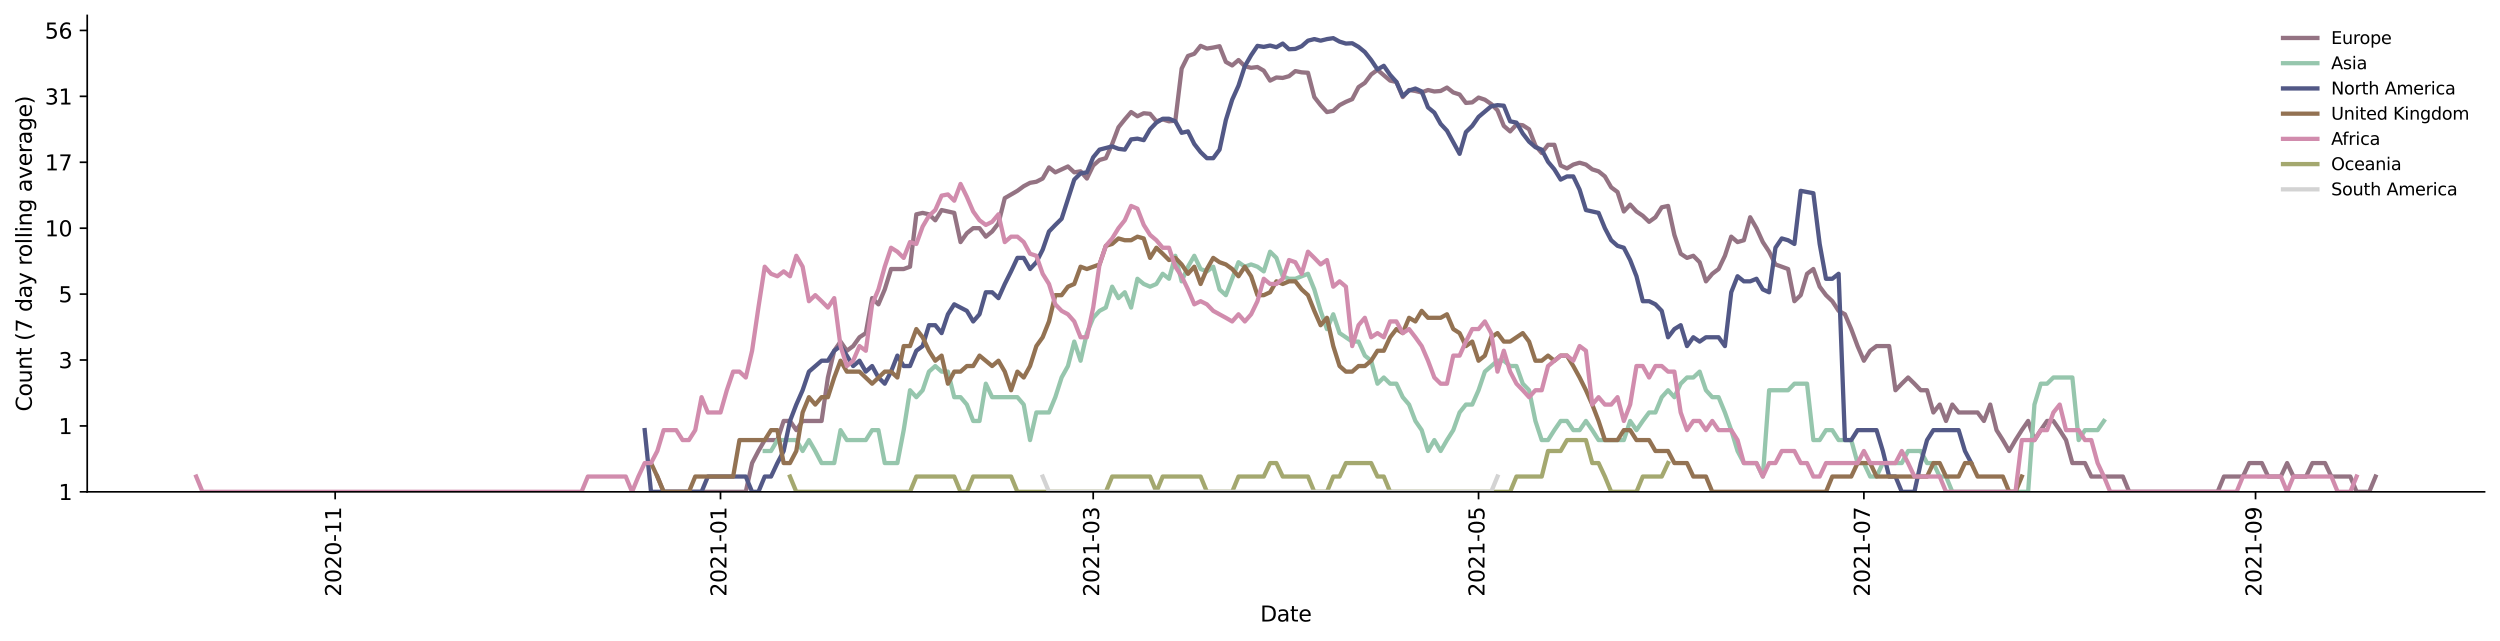 <?xml version="1.0" encoding="utf-8" standalone="no"?>
<!DOCTYPE svg PUBLIC "-//W3C//DTD SVG 1.1//EN"
  "http://www.w3.org/Graphics/SVG/1.1/DTD/svg11.dtd">
<svg height="298.621pt" version="1.1" viewBox="0 0 1163.803 298.621" width="1163.803pt" xmlns="http://www.w3.org/2000/svg" xmlns:xlink="http://www.w3.org/1999/xlink">
 <defs>
  <style type="text/css">*{stroke-linecap:butt;stroke-linejoin:round;}</style>
 </defs>
 <g id="figure_1">
  <g id="patch_1">
   <path d="M 0 298.621 
L 1163.803 298.621 
L 1163.803 0 
L 0 0 
z
" style="fill:#ffffff;"/>
  </g>
  <g id="axes_1">
   <g id="patch_2">
    <path d="M 40.603 228.96 
L 1156.603 228.96 
L 1156.603 7.2 
L 40.603 7.2 
z
" style="fill:#ffffff;"/>
   </g>
   <g id="matplotlib.axis_1">
    <g id="xtick_1">
     <g id="line2d_1">
      <defs>
       <path d="M 0 0 
L 0 3.5 
" id="m45c84efabd" style="stroke:#000000;stroke-width:0.8;"/>
      </defs>
      <g>
       <use style="stroke:#000000;stroke-width:0.8;" x="156.026" xlink:href="#m45c84efabd" y="228.96"/>
      </g>
     </g>
     <g id="text_1">
      <!-- 2020-11 -->
      <g transform="translate(158.785 277.743)rotate(-90)scale(0.1 -0.1)">
       <defs>
        <path d="M 1228 531 
L 3431 531 
L 3431 0 
L 469 0 
L 469 531 
Q 828 903 1448 1529 
Q 2069 2156 2228 2338 
Q 2531 2678 2651 2914 
Q 2772 3150 2772 3378 
Q 2772 3750 2511 3984 
Q 2250 4219 1831 4219 
Q 1534 4219 1204 4116 
Q 875 4013 500 3803 
L 500 4441 
Q 881 4594 1212 4672 
Q 1544 4750 1819 4750 
Q 2544 4750 2975 4387 
Q 3406 4025 3406 3419 
Q 3406 3131 3298 2873 
Q 3191 2616 2906 2266 
Q 2828 2175 2409 1742 
Q 1991 1309 1228 531 
z
" id="DejaVuSans-32" transform="scale(0.016)"/>
        <path d="M 2034 4250 
Q 1547 4250 1301 3770 
Q 1056 3291 1056 2328 
Q 1056 1369 1301 889 
Q 1547 409 2034 409 
Q 2525 409 2770 889 
Q 3016 1369 3016 2328 
Q 3016 3291 2770 3770 
Q 2525 4250 2034 4250 
z
M 2034 4750 
Q 2819 4750 3233 4129 
Q 3647 3509 3647 2328 
Q 3647 1150 3233 529 
Q 2819 -91 2034 -91 
Q 1250 -91 836 529 
Q 422 1150 422 2328 
Q 422 3509 836 4129 
Q 1250 4750 2034 4750 
z
" id="DejaVuSans-30" transform="scale(0.016)"/>
        <path d="M 313 2009 
L 1997 2009 
L 1997 1497 
L 313 1497 
L 313 2009 
z
" id="DejaVuSans-2d" transform="scale(0.016)"/>
        <path d="M 794 531 
L 1825 531 
L 1825 4091 
L 703 3866 
L 703 4441 
L 1819 4666 
L 2450 4666 
L 2450 531 
L 3481 531 
L 3481 0 
L 794 0 
L 794 531 
z
" id="DejaVuSans-31" transform="scale(0.016)"/>
       </defs>
       <use xlink:href="#DejaVuSans-32"/>
       <use x="63.623" xlink:href="#DejaVuSans-30"/>
       <use x="127.246" xlink:href="#DejaVuSans-32"/>
       <use x="190.869" xlink:href="#DejaVuSans-30"/>
       <use x="254.492" xlink:href="#DejaVuSans-2d"/>
       <use x="290.576" xlink:href="#DejaVuSans-31"/>
       <use x="354.199" xlink:href="#DejaVuSans-31"/>
      </g>
     </g>
    </g>
    <g id="xtick_2">
     <g id="line2d_2">
      <g>
       <use style="stroke:#000000;stroke-width:0.8;" x="335.409" xlink:href="#m45c84efabd" y="228.96"/>
      </g>
     </g>
     <g id="text_2">
      <!-- 2021-01 -->
      <g transform="translate(338.169 277.743)rotate(-90)scale(0.1 -0.1)">
       <use xlink:href="#DejaVuSans-32"/>
       <use x="63.623" xlink:href="#DejaVuSans-30"/>
       <use x="127.246" xlink:href="#DejaVuSans-32"/>
       <use x="190.869" xlink:href="#DejaVuSans-31"/>
       <use x="254.492" xlink:href="#DejaVuSans-2d"/>
       <use x="290.576" xlink:href="#DejaVuSans-30"/>
       <use x="354.199" xlink:href="#DejaVuSans-31"/>
      </g>
     </g>
    </g>
    <g id="xtick_3">
     <g id="line2d_3">
      <g>
       <use style="stroke:#000000;stroke-width:0.8;" x="508.911" xlink:href="#m45c84efabd" y="228.96"/>
      </g>
     </g>
     <g id="text_3">
      <!-- 2021-03 -->
      <g transform="translate(511.671 277.743)rotate(-90)scale(0.1 -0.1)">
       <defs>
        <path d="M 2597 2516 
Q 3050 2419 3304 2112 
Q 3559 1806 3559 1356 
Q 3559 666 3084 287 
Q 2609 -91 1734 -91 
Q 1441 -91 1130 -33 
Q 819 25 488 141 
L 488 750 
Q 750 597 1062 519 
Q 1375 441 1716 441 
Q 2309 441 2620 675 
Q 2931 909 2931 1356 
Q 2931 1769 2642 2001 
Q 2353 2234 1838 2234 
L 1294 2234 
L 1294 2753 
L 1863 2753 
Q 2328 2753 2575 2939 
Q 2822 3125 2822 3475 
Q 2822 3834 2567 4026 
Q 2313 4219 1838 4219 
Q 1578 4219 1281 4162 
Q 984 4106 628 3988 
L 628 4550 
Q 988 4650 1302 4700 
Q 1616 4750 1894 4750 
Q 2613 4750 3031 4423 
Q 3450 4097 3450 3541 
Q 3450 3153 3228 2886 
Q 3006 2619 2597 2516 
z
" id="DejaVuSans-33" transform="scale(0.016)"/>
       </defs>
       <use xlink:href="#DejaVuSans-32"/>
       <use x="63.623" xlink:href="#DejaVuSans-30"/>
       <use x="127.246" xlink:href="#DejaVuSans-32"/>
       <use x="190.869" xlink:href="#DejaVuSans-31"/>
       <use x="254.492" xlink:href="#DejaVuSans-2d"/>
       <use x="290.576" xlink:href="#DejaVuSans-30"/>
       <use x="354.199" xlink:href="#DejaVuSans-33"/>
      </g>
     </g>
    </g>
    <g id="xtick_4">
     <g id="line2d_4">
      <g>
       <use style="stroke:#000000;stroke-width:0.8;" x="688.295" xlink:href="#m45c84efabd" y="228.96"/>
      </g>
     </g>
     <g id="text_4">
      <!-- 2021-05 -->
      <g transform="translate(691.054 277.743)rotate(-90)scale(0.1 -0.1)">
       <defs>
        <path d="M 691 4666 
L 3169 4666 
L 3169 4134 
L 1269 4134 
L 1269 2991 
Q 1406 3038 1543 3061 
Q 1681 3084 1819 3084 
Q 2600 3084 3056 2656 
Q 3513 2228 3513 1497 
Q 3513 744 3044 326 
Q 2575 -91 1722 -91 
Q 1428 -91 1123 -41 
Q 819 9 494 109 
L 494 744 
Q 775 591 1075 516 
Q 1375 441 1709 441 
Q 2250 441 2565 725 
Q 2881 1009 2881 1497 
Q 2881 1984 2565 2268 
Q 2250 2553 1709 2553 
Q 1456 2553 1204 2497 
Q 953 2441 691 2322 
L 691 4666 
z
" id="DejaVuSans-35" transform="scale(0.016)"/>
       </defs>
       <use xlink:href="#DejaVuSans-32"/>
       <use x="63.623" xlink:href="#DejaVuSans-30"/>
       <use x="127.246" xlink:href="#DejaVuSans-32"/>
       <use x="190.869" xlink:href="#DejaVuSans-31"/>
       <use x="254.492" xlink:href="#DejaVuSans-2d"/>
       <use x="290.576" xlink:href="#DejaVuSans-30"/>
       <use x="354.199" xlink:href="#DejaVuSans-35"/>
      </g>
     </g>
    </g>
    <g id="xtick_5">
     <g id="line2d_5">
      <g>
       <use style="stroke:#000000;stroke-width:0.8;" x="867.678" xlink:href="#m45c84efabd" y="228.96"/>
      </g>
     </g>
     <g id="text_5">
      <!-- 2021-07 -->
      <g transform="translate(870.438 277.743)rotate(-90)scale(0.1 -0.1)">
       <defs>
        <path d="M 525 4666 
L 3525 4666 
L 3525 4397 
L 1831 0 
L 1172 0 
L 2766 4134 
L 525 4134 
L 525 4666 
z
" id="DejaVuSans-37" transform="scale(0.016)"/>
       </defs>
       <use xlink:href="#DejaVuSans-32"/>
       <use x="63.623" xlink:href="#DejaVuSans-30"/>
       <use x="127.246" xlink:href="#DejaVuSans-32"/>
       <use x="190.869" xlink:href="#DejaVuSans-31"/>
       <use x="254.492" xlink:href="#DejaVuSans-2d"/>
       <use x="290.576" xlink:href="#DejaVuSans-30"/>
       <use x="354.199" xlink:href="#DejaVuSans-37"/>
      </g>
     </g>
    </g>
    <g id="xtick_6">
     <g id="line2d_6">
      <g>
       <use style="stroke:#000000;stroke-width:0.8;" x="1050.002" xlink:href="#m45c84efabd" y="228.96"/>
      </g>
     </g>
     <g id="text_6">
      <!-- 2021-09 -->
      <g transform="translate(1052.762 277.743)rotate(-90)scale(0.1 -0.1)">
       <defs>
        <path d="M 703 97 
L 703 672 
Q 941 559 1184 500 
Q 1428 441 1663 441 
Q 2288 441 2617 861 
Q 2947 1281 2994 2138 
Q 2813 1869 2534 1725 
Q 2256 1581 1919 1581 
Q 1219 1581 811 2004 
Q 403 2428 403 3163 
Q 403 3881 828 4315 
Q 1253 4750 1959 4750 
Q 2769 4750 3195 4129 
Q 3622 3509 3622 2328 
Q 3622 1225 3098 567 
Q 2575 -91 1691 -91 
Q 1453 -91 1209 -44 
Q 966 3 703 97 
z
M 1959 2075 
Q 2384 2075 2632 2365 
Q 2881 2656 2881 3163 
Q 2881 3666 2632 3958 
Q 2384 4250 1959 4250 
Q 1534 4250 1286 3958 
Q 1038 3666 1038 3163 
Q 1038 2656 1286 2365 
Q 1534 2075 1959 2075 
z
" id="DejaVuSans-39" transform="scale(0.016)"/>
       </defs>
       <use xlink:href="#DejaVuSans-32"/>
       <use x="63.623" xlink:href="#DejaVuSans-30"/>
       <use x="127.246" xlink:href="#DejaVuSans-32"/>
       <use x="190.869" xlink:href="#DejaVuSans-31"/>
       <use x="254.492" xlink:href="#DejaVuSans-2d"/>
       <use x="290.576" xlink:href="#DejaVuSans-30"/>
       <use x="354.199" xlink:href="#DejaVuSans-39"/>
      </g>
     </g>
    </g>
    <g id="text_7">
     <!-- Date -->
     <g transform="translate(586.652 289.341)scale(0.1 -0.1)">
      <defs>
       <path d="M 1259 4147 
L 1259 519 
L 2022 519 
Q 2988 519 3436 956 
Q 3884 1394 3884 2338 
Q 3884 3275 3436 3711 
Q 2988 4147 2022 4147 
L 1259 4147 
z
M 628 4666 
L 1925 4666 
Q 3281 4666 3915 4102 
Q 4550 3538 4550 2338 
Q 4550 1131 3912 565 
Q 3275 0 1925 0 
L 628 0 
L 628 4666 
z
" id="DejaVuSans-44" transform="scale(0.016)"/>
       <path d="M 2194 1759 
Q 1497 1759 1228 1600 
Q 959 1441 959 1056 
Q 959 750 1161 570 
Q 1363 391 1709 391 
Q 2188 391 2477 730 
Q 2766 1069 2766 1631 
L 2766 1759 
L 2194 1759 
z
M 3341 1997 
L 3341 0 
L 2766 0 
L 2766 531 
Q 2569 213 2275 61 
Q 1981 -91 1556 -91 
Q 1019 -91 701 211 
Q 384 513 384 1019 
Q 384 1609 779 1909 
Q 1175 2209 1959 2209 
L 2766 2209 
L 2766 2266 
Q 2766 2663 2505 2880 
Q 2244 3097 1772 3097 
Q 1472 3097 1187 3025 
Q 903 2953 641 2809 
L 641 3341 
Q 956 3463 1253 3523 
Q 1550 3584 1831 3584 
Q 2591 3584 2966 3190 
Q 3341 2797 3341 1997 
z
" id="DejaVuSans-61" transform="scale(0.016)"/>
       <path d="M 1172 4494 
L 1172 3500 
L 2356 3500 
L 2356 3053 
L 1172 3053 
L 1172 1153 
Q 1172 725 1289 603 
Q 1406 481 1766 481 
L 2356 481 
L 2356 0 
L 1766 0 
Q 1100 0 847 248 
Q 594 497 594 1153 
L 594 3053 
L 172 3053 
L 172 3500 
L 594 3500 
L 594 4494 
L 1172 4494 
z
" id="DejaVuSans-74" transform="scale(0.016)"/>
       <path d="M 3597 1894 
L 3597 1613 
L 953 1613 
Q 991 1019 1311 708 
Q 1631 397 2203 397 
Q 2534 397 2845 478 
Q 3156 559 3463 722 
L 3463 178 
Q 3153 47 2828 -22 
Q 2503 -91 2169 -91 
Q 1331 -91 842 396 
Q 353 884 353 1716 
Q 353 2575 817 3079 
Q 1281 3584 2069 3584 
Q 2775 3584 3186 3129 
Q 3597 2675 3597 1894 
z
M 3022 2063 
Q 3016 2534 2758 2815 
Q 2500 3097 2075 3097 
Q 1594 3097 1305 2825 
Q 1016 2553 972 2059 
L 3022 2063 
z
" id="DejaVuSans-65" transform="scale(0.016)"/>
      </defs>
      <use xlink:href="#DejaVuSans-44"/>
      <use x="77.002" xlink:href="#DejaVuSans-61"/>
      <use x="138.281" xlink:href="#DejaVuSans-74"/>
      <use x="177.49" xlink:href="#DejaVuSans-65"/>
     </g>
    </g>
   </g>
   <g id="matplotlib.axis_2">
    <g id="ytick_1">
     <g id="line2d_7">
      <defs>
       <path d="M 0 0 
L -3.5 0 
" id="m03ed7c13f4" style="stroke:#000000;stroke-width:0.8;"/>
      </defs>
      <g>
       <use style="stroke:#000000;stroke-width:0.8;" x="40.603" xlink:href="#m03ed7c13f4" y="228.96"/>
      </g>
     </g>
     <g id="text_8">
      <!-- 1 -->
      <g transform="translate(27.241 232.759)scale(0.1 -0.1)">
       <use xlink:href="#DejaVuSans-31"/>
      </g>
     </g>
    </g>
    <g id="ytick_2">
     <g id="line2d_8">
      <g>
       <use style="stroke:#000000;stroke-width:0.8;" x="40.603" xlink:href="#m03ed7c13f4" y="198.276"/>
      </g>
     </g>
     <g id="text_9">
      <!-- 1 -->
      <g transform="translate(27.241 202.075)scale(0.1 -0.1)">
       <use xlink:href="#DejaVuSans-31"/>
      </g>
     </g>
    </g>
    <g id="ytick_3">
     <g id="line2d_9">
      <g>
       <use style="stroke:#000000;stroke-width:0.8;" x="40.603" xlink:href="#m03ed7c13f4" y="167.591"/>
      </g>
     </g>
     <g id="text_10">
      <!-- 3 -->
      <g transform="translate(27.241 171.391)scale(0.1 -0.1)">
       <use xlink:href="#DejaVuSans-33"/>
      </g>
     </g>
    </g>
    <g id="ytick_4">
     <g id="line2d_10">
      <g>
       <use style="stroke:#000000;stroke-width:0.8;" x="40.603" xlink:href="#m03ed7c13f4" y="136.907"/>
      </g>
     </g>
     <g id="text_11">
      <!-- 5 -->
      <g transform="translate(27.241 140.706)scale(0.1 -0.1)">
       <use xlink:href="#DejaVuSans-35"/>
      </g>
     </g>
    </g>
    <g id="ytick_5">
     <g id="line2d_11">
      <g>
       <use style="stroke:#000000;stroke-width:0.8;" x="40.603" xlink:href="#m03ed7c13f4" y="106.223"/>
      </g>
     </g>
     <g id="text_12">
      <!-- 10 -->
      <g transform="translate(20.878 110.022)scale(0.1 -0.1)">
       <use xlink:href="#DejaVuSans-31"/>
       <use x="63.623" xlink:href="#DejaVuSans-30"/>
      </g>
     </g>
    </g>
    <g id="ytick_6">
     <g id="line2d_12">
      <g>
       <use style="stroke:#000000;stroke-width:0.8;" x="40.603" xlink:href="#m03ed7c13f4" y="75.539"/>
      </g>
     </g>
     <g id="text_13">
      <!-- 17 -->
      <g transform="translate(20.878 79.338)scale(0.1 -0.1)">
       <use xlink:href="#DejaVuSans-31"/>
       <use x="63.623" xlink:href="#DejaVuSans-37"/>
      </g>
     </g>
    </g>
    <g id="ytick_7">
     <g id="line2d_13">
      <g>
       <use style="stroke:#000000;stroke-width:0.8;" x="40.603" xlink:href="#m03ed7c13f4" y="44.854"/>
      </g>
     </g>
     <g id="text_14">
      <!-- 31 -->
      <g transform="translate(20.878 48.653)scale(0.1 -0.1)">
       <use xlink:href="#DejaVuSans-33"/>
       <use x="63.623" xlink:href="#DejaVuSans-31"/>
      </g>
     </g>
    </g>
    <g id="ytick_8">
     <g id="line2d_14">
      <g>
       <use style="stroke:#000000;stroke-width:0.8;" x="40.603" xlink:href="#m03ed7c13f4" y="14.17"/>
      </g>
     </g>
     <g id="text_15">
      <!-- 56 -->
      <g transform="translate(20.878 17.969)scale(0.1 -0.1)">
       <defs>
        <path d="M 2113 2584 
Q 1688 2584 1439 2293 
Q 1191 2003 1191 1497 
Q 1191 994 1439 701 
Q 1688 409 2113 409 
Q 2538 409 2786 701 
Q 3034 994 3034 1497 
Q 3034 2003 2786 2293 
Q 2538 2584 2113 2584 
z
M 3366 4563 
L 3366 3988 
Q 3128 4100 2886 4159 
Q 2644 4219 2406 4219 
Q 1781 4219 1451 3797 
Q 1122 3375 1075 2522 
Q 1259 2794 1537 2939 
Q 1816 3084 2150 3084 
Q 2853 3084 3261 2657 
Q 3669 2231 3669 1497 
Q 3669 778 3244 343 
Q 2819 -91 2113 -91 
Q 1303 -91 875 529 
Q 447 1150 447 2328 
Q 447 3434 972 4092 
Q 1497 4750 2381 4750 
Q 2619 4750 2861 4703 
Q 3103 4656 3366 4563 
z
" id="DejaVuSans-36" transform="scale(0.016)"/>
       </defs>
       <use xlink:href="#DejaVuSans-35"/>
       <use x="63.623" xlink:href="#DejaVuSans-36"/>
      </g>
     </g>
    </g>
    <g id="text_16">
     <!-- Count (7 day rolling average) -->
     <g transform="translate(14.798 191.548)rotate(-90)scale(0.1 -0.1)">
      <defs>
       <path d="M 4122 4306 
L 4122 3641 
Q 3803 3938 3442 4084 
Q 3081 4231 2675 4231 
Q 1875 4231 1450 3742 
Q 1025 3253 1025 2328 
Q 1025 1406 1450 917 
Q 1875 428 2675 428 
Q 3081 428 3442 575 
Q 3803 722 4122 1019 
L 4122 359 
Q 3791 134 3420 21 
Q 3050 -91 2638 -91 
Q 1578 -91 968 557 
Q 359 1206 359 2328 
Q 359 3453 968 4101 
Q 1578 4750 2638 4750 
Q 3056 4750 3426 4639 
Q 3797 4528 4122 4306 
z
" id="DejaVuSans-43" transform="scale(0.016)"/>
       <path d="M 1959 3097 
Q 1497 3097 1228 2736 
Q 959 2375 959 1747 
Q 959 1119 1226 758 
Q 1494 397 1959 397 
Q 2419 397 2687 759 
Q 2956 1122 2956 1747 
Q 2956 2369 2687 2733 
Q 2419 3097 1959 3097 
z
M 1959 3584 
Q 2709 3584 3137 3096 
Q 3566 2609 3566 1747 
Q 3566 888 3137 398 
Q 2709 -91 1959 -91 
Q 1206 -91 779 398 
Q 353 888 353 1747 
Q 353 2609 779 3096 
Q 1206 3584 1959 3584 
z
" id="DejaVuSans-6f" transform="scale(0.016)"/>
       <path d="M 544 1381 
L 544 3500 
L 1119 3500 
L 1119 1403 
Q 1119 906 1312 657 
Q 1506 409 1894 409 
Q 2359 409 2629 706 
Q 2900 1003 2900 1516 
L 2900 3500 
L 3475 3500 
L 3475 0 
L 2900 0 
L 2900 538 
Q 2691 219 2414 64 
Q 2138 -91 1772 -91 
Q 1169 -91 856 284 
Q 544 659 544 1381 
z
M 1991 3584 
L 1991 3584 
z
" id="DejaVuSans-75" transform="scale(0.016)"/>
       <path d="M 3513 2113 
L 3513 0 
L 2938 0 
L 2938 2094 
Q 2938 2591 2744 2837 
Q 2550 3084 2163 3084 
Q 1697 3084 1428 2787 
Q 1159 2491 1159 1978 
L 1159 0 
L 581 0 
L 581 3500 
L 1159 3500 
L 1159 2956 
Q 1366 3272 1645 3428 
Q 1925 3584 2291 3584 
Q 2894 3584 3203 3211 
Q 3513 2838 3513 2113 
z
" id="DejaVuSans-6e" transform="scale(0.016)"/>
       <path id="DejaVuSans-20" transform="scale(0.016)"/>
       <path d="M 1984 4856 
Q 1566 4138 1362 3434 
Q 1159 2731 1159 2009 
Q 1159 1288 1364 580 
Q 1569 -128 1984 -844 
L 1484 -844 
Q 1016 -109 783 600 
Q 550 1309 550 2009 
Q 550 2706 781 3412 
Q 1013 4119 1484 4856 
L 1984 4856 
z
" id="DejaVuSans-28" transform="scale(0.016)"/>
       <path d="M 2906 2969 
L 2906 4863 
L 3481 4863 
L 3481 0 
L 2906 0 
L 2906 525 
Q 2725 213 2448 61 
Q 2172 -91 1784 -91 
Q 1150 -91 751 415 
Q 353 922 353 1747 
Q 353 2572 751 3078 
Q 1150 3584 1784 3584 
Q 2172 3584 2448 3432 
Q 2725 3281 2906 2969 
z
M 947 1747 
Q 947 1113 1208 752 
Q 1469 391 1925 391 
Q 2381 391 2643 752 
Q 2906 1113 2906 1747 
Q 2906 2381 2643 2742 
Q 2381 3103 1925 3103 
Q 1469 3103 1208 2742 
Q 947 2381 947 1747 
z
" id="DejaVuSans-64" transform="scale(0.016)"/>
       <path d="M 2059 -325 
Q 1816 -950 1584 -1140 
Q 1353 -1331 966 -1331 
L 506 -1331 
L 506 -850 
L 844 -850 
Q 1081 -850 1212 -737 
Q 1344 -625 1503 -206 
L 1606 56 
L 191 3500 
L 800 3500 
L 1894 763 
L 2988 3500 
L 3597 3500 
L 2059 -325 
z
" id="DejaVuSans-79" transform="scale(0.016)"/>
       <path d="M 2631 2963 
Q 2534 3019 2420 3045 
Q 2306 3072 2169 3072 
Q 1681 3072 1420 2755 
Q 1159 2438 1159 1844 
L 1159 0 
L 581 0 
L 581 3500 
L 1159 3500 
L 1159 2956 
Q 1341 3275 1631 3429 
Q 1922 3584 2338 3584 
Q 2397 3584 2469 3576 
Q 2541 3569 2628 3553 
L 2631 2963 
z
" id="DejaVuSans-72" transform="scale(0.016)"/>
       <path d="M 603 4863 
L 1178 4863 
L 1178 0 
L 603 0 
L 603 4863 
z
" id="DejaVuSans-6c" transform="scale(0.016)"/>
       <path d="M 603 3500 
L 1178 3500 
L 1178 0 
L 603 0 
L 603 3500 
z
M 603 4863 
L 1178 4863 
L 1178 4134 
L 603 4134 
L 603 4863 
z
" id="DejaVuSans-69" transform="scale(0.016)"/>
       <path d="M 2906 1791 
Q 2906 2416 2648 2759 
Q 2391 3103 1925 3103 
Q 1463 3103 1205 2759 
Q 947 2416 947 1791 
Q 947 1169 1205 825 
Q 1463 481 1925 481 
Q 2391 481 2648 825 
Q 2906 1169 2906 1791 
z
M 3481 434 
Q 3481 -459 3084 -895 
Q 2688 -1331 1869 -1331 
Q 1566 -1331 1297 -1286 
Q 1028 -1241 775 -1147 
L 775 -588 
Q 1028 -725 1275 -790 
Q 1522 -856 1778 -856 
Q 2344 -856 2625 -561 
Q 2906 -266 2906 331 
L 2906 616 
Q 2728 306 2450 153 
Q 2172 0 1784 0 
Q 1141 0 747 490 
Q 353 981 353 1791 
Q 353 2603 747 3093 
Q 1141 3584 1784 3584 
Q 2172 3584 2450 3431 
Q 2728 3278 2906 2969 
L 2906 3500 
L 3481 3500 
L 3481 434 
z
" id="DejaVuSans-67" transform="scale(0.016)"/>
       <path d="M 191 3500 
L 800 3500 
L 1894 563 
L 2988 3500 
L 3597 3500 
L 2284 0 
L 1503 0 
L 191 3500 
z
" id="DejaVuSans-76" transform="scale(0.016)"/>
       <path d="M 513 4856 
L 1013 4856 
Q 1481 4119 1714 3412 
Q 1947 2706 1947 2009 
Q 1947 1309 1714 600 
Q 1481 -109 1013 -844 
L 513 -844 
Q 928 -128 1133 580 
Q 1338 1288 1338 2009 
Q 1338 2731 1133 3434 
Q 928 4138 513 4856 
z
" id="DejaVuSans-29" transform="scale(0.016)"/>
      </defs>
      <use xlink:href="#DejaVuSans-43"/>
      <use x="69.824" xlink:href="#DejaVuSans-6f"/>
      <use x="131.006" xlink:href="#DejaVuSans-75"/>
      <use x="194.385" xlink:href="#DejaVuSans-6e"/>
      <use x="257.764" xlink:href="#DejaVuSans-74"/>
      <use x="296.973" xlink:href="#DejaVuSans-20"/>
      <use x="328.76" xlink:href="#DejaVuSans-28"/>
      <use x="367.773" xlink:href="#DejaVuSans-37"/>
      <use x="431.396" xlink:href="#DejaVuSans-20"/>
      <use x="463.184" xlink:href="#DejaVuSans-64"/>
      <use x="526.66" xlink:href="#DejaVuSans-61"/>
      <use x="587.939" xlink:href="#DejaVuSans-79"/>
      <use x="647.119" xlink:href="#DejaVuSans-20"/>
      <use x="678.906" xlink:href="#DejaVuSans-72"/>
      <use x="717.77" xlink:href="#DejaVuSans-6f"/>
      <use x="778.951" xlink:href="#DejaVuSans-6c"/>
      <use x="806.734" xlink:href="#DejaVuSans-6c"/>
      <use x="834.518" xlink:href="#DejaVuSans-69"/>
      <use x="862.301" xlink:href="#DejaVuSans-6e"/>
      <use x="925.68" xlink:href="#DejaVuSans-67"/>
      <use x="989.156" xlink:href="#DejaVuSans-20"/>
      <use x="1020.943" xlink:href="#DejaVuSans-61"/>
      <use x="1082.223" xlink:href="#DejaVuSans-76"/>
      <use x="1141.402" xlink:href="#DejaVuSans-65"/>
      <use x="1202.926" xlink:href="#DejaVuSans-72"/>
      <use x="1244.039" xlink:href="#DejaVuSans-61"/>
      <use x="1305.318" xlink:href="#DejaVuSans-67"/>
      <use x="1368.795" xlink:href="#DejaVuSans-65"/>
      <use x="1430.318" xlink:href="#DejaVuSans-29"/>
     </g>
    </g>
   </g>
   <g id="line2d_15">
    <path clip-path="url(#p59cf1bda8e)" d="M 306.002 221.842 
L 308.943 228.96 
L 347.172 228.96 
L 350.113 215.564 
L 353.054 209.948 
L 355.994 204.867 
L 361.876 204.867 
L 364.817 195.963 
L 367.757 195.963 
L 370.698 200.229 
L 373.639 195.963 
L 382.461 195.963 
L 385.402 175.734 
L 388.342 163.282 
L 391.283 159.015 
L 394.224 163.282 
L 397.164 161.106 
L 400.105 157.003 
L 403.046 155.065 
L 405.987 138.787 
L 408.927 141.669 
L 411.868 134.736 
L 414.809 125.235 
L 420.69 125.235 
L 423.631 124.158 
L 426.572 99.776 
L 429.512 99.105 
L 432.453 99.776 
L 435.394 102.545 
L 438.334 97.789 
L 444.216 99.105 
L 447.156 112.692 
L 450.097 108.558 
L 453.038 106.223 
L 455.979 106.223 
L 458.919 110.173 
L 461.86 107.768 
L 464.801 103.986 
L 467.741 92.238 
L 473.623 88.834 
L 476.564 86.68 
L 479.504 85.12 
L 482.445 84.61 
L 485.386 83.108 
L 488.326 77.938 
L 491.267 80.226 
L 497.149 77.492 
L 500.089 80.226 
L 503.03 79.761 
L 505.971 83.108 
L 508.911 77.05 
L 511.852 74.47 
L 514.793 73.637 
L 517.734 67.038 
L 520.674 59.24 
L 523.615 55.584 
L 526.556 52.162 
L 529.496 54.131 
L 532.437 52.717 
L 535.378 52.997 
L 538.319 56.475 
L 541.259 55.584 
L 544.2 56.475 
L 547.141 56.176 
L 550.081 31.948 
L 553.022 26.049 
L 555.963 25.044 
L 558.904 21.355 
L 561.844 22.609 
L 564.785 22.135 
L 567.726 21.51 
L 570.666 28.828 
L 573.607 30.457 
L 576.548 27.944 
L 579.489 30.826 
L 582.429 31.572 
L 585.37 31.197 
L 588.311 32.902 
L 591.251 37.522 
L 594.192 36.073 
L 597.133 36.278 
L 600.073 35.464 
L 603.014 33.095 
L 605.955 33.677 
L 608.896 33.873 
L 611.836 45.183 
L 614.777 48.947 
L 617.718 52.162 
L 620.658 51.613 
L 623.599 48.947 
L 626.54 47.409 
L 629.481 46.161 
L 632.421 40.545 
L 635.362 38.582 
L 638.303 34.663 
L 641.243 32.518 
L 647.125 37.522 
L 650.066 38.156 
L 653.006 45.183 
L 655.947 41.894 
L 658.888 42.352 
L 661.828 43.045 
L 664.769 41.894 
L 667.71 42.582 
L 670.651 42.352 
L 673.591 40.767 
L 676.532 43.045 
L 679.473 43.985 
L 682.413 47.917 
L 685.354 47.662 
L 688.295 45.425 
L 691.236 46.408 
L 694.176 48.429 
L 697.117 51.34 
L 700.058 58.613 
L 702.998 61.167 
L 705.939 57.993 
L 708.88 58.302 
L 711.821 60.195 
L 714.761 67.774 
L 717.702 71.214 
L 720.643 67.405 
L 723.583 67.405 
L 726.524 77.05 
L 729.465 78.388 
L 732.405 76.611 
L 735.346 75.744 
L 738.287 76.611 
L 741.228 78.842 
L 744.168 79.761 
L 747.109 82.13 
L 750.05 87.211 
L 752.99 89.387 
L 755.931 98.443 
L 758.872 95.25 
L 761.813 98.443 
L 764.753 100.455 
L 767.694 103.261 
L 770.635 101.142 
L 773.575 96.504 
L 776.516 95.873 
L 779.457 109.359 
L 782.398 118.117 
L 785.338 120.056 
L 788.279 119.078 
L 791.22 122.068 
L 794.16 130.972 
L 797.101 127.456 
L 800.042 125.235 
L 802.983 119.078 
L 805.923 110.173 
L 808.864 112.692 
L 811.805 111.839 
L 814.745 101.142 
L 817.686 106.223 
L 820.627 112.692 
L 823.568 117.174 
L 826.508 123.103 
L 832.39 125.235 
L 835.33 140.208 
L 838.271 137.402 
L 841.212 127.456 
L 844.153 125.235 
L 847.093 133.452 
L 850.034 137.402 
L 852.975 140.208 
L 855.915 144.716 
L 858.856 146.307 
L 861.797 153.194 
L 864.738 161.106 
L 867.678 167.92 
L 870.619 163.282 
L 873.56 161.106 
L 879.441 161.106 
L 882.382 181.663 
L 885.322 178.616 
L 888.263 175.734 
L 891.204 178.616 
L 894.145 181.663 
L 897.085 181.663 
L 900.026 192.012 
L 902.967 188.335 
L 905.907 195.963 
L 908.848 188.335 
L 911.789 192.012 
L 920.611 192.012 
L 923.552 195.963 
L 926.492 188.335 
L 929.433 200.229 
L 932.374 204.867 
L 935.315 209.948 
L 938.255 204.867 
L 941.196 200.229 
L 944.137 195.963 
L 947.077 204.867 
L 950.018 200.229 
L 952.959 195.963 
L 955.9 195.963 
L 958.84 200.229 
L 961.781 204.867 
L 964.722 215.564 
L 970.603 215.564 
L 973.544 221.842 
L 988.247 221.842 
L 991.188 228.96 
L 1032.358 228.96 
L 1035.299 221.842 
L 1044.121 221.842 
L 1047.062 215.564 
L 1052.943 215.564 
L 1055.884 221.842 
L 1061.765 221.842 
L 1064.706 215.564 
L 1067.647 221.842 
L 1073.528 221.842 
L 1076.469 215.564 
L 1082.35 215.564 
L 1085.291 221.842 
L 1094.113 221.842 
L 1097.054 228.96 
L 1102.935 228.96 
L 1105.876 221.842 
L 1105.876 221.842 
" style="fill:none;stroke:#947383;stroke-linecap:square;stroke-width:2;"/>
   </g>
   <g id="line2d_16">
    <path clip-path="url(#p59cf1bda8e)" d="M 355.994 209.948 
L 358.935 209.948 
L 361.876 204.867 
L 370.698 204.867 
L 373.639 209.948 
L 376.579 204.867 
L 379.52 209.948 
L 382.461 215.564 
L 388.342 215.564 
L 391.283 200.229 
L 394.224 204.867 
L 403.046 204.867 
L 405.987 200.229 
L 408.927 200.229 
L 411.868 215.564 
L 417.749 215.564 
L 420.69 200.229 
L 423.631 181.663 
L 426.572 184.895 
L 429.512 181.663 
L 432.453 173 
L 435.394 170.399 
L 438.334 173 
L 441.275 173 
L 444.216 184.895 
L 447.156 184.895 
L 450.097 188.335 
L 453.038 195.963 
L 455.979 195.963 
L 458.919 178.616 
L 461.86 184.895 
L 473.623 184.895 
L 476.564 188.335 
L 479.504 204.867 
L 482.445 192.012 
L 488.326 192.012 
L 491.267 184.895 
L 494.208 175.734 
L 497.149 170.399 
L 500.089 159.015 
L 503.03 167.92 
L 505.971 155.065 
L 508.911 147.947 
L 511.852 144.716 
L 514.793 143.17 
L 517.734 133.452 
L 520.674 138.787 
L 523.615 136.053 
L 526.556 143.17 
L 529.496 129.774 
L 532.437 132.198 
L 535.378 133.452 
L 538.319 132.198 
L 541.259 127.456 
L 544.2 129.774 
L 547.141 119.078 
L 550.081 130.972 
L 553.022 124.158 
L 555.963 119.078 
L 558.904 125.235 
L 561.844 126.334 
L 564.785 124.158 
L 567.726 134.736 
L 570.666 137.402 
L 576.548 122.068 
L 579.489 124.158 
L 582.429 123.103 
L 585.37 124.158 
L 588.311 126.334 
L 591.251 117.174 
L 594.192 120.056 
L 597.133 128.603 
L 600.073 129.774 
L 603.014 129.774 
L 608.896 127.456 
L 611.836 134.736 
L 614.777 144.716 
L 617.718 153.194 
L 620.658 146.307 
L 623.599 155.065 
L 629.481 159.015 
L 632.421 159.015 
L 635.362 165.55 
L 638.303 167.92 
L 641.243 178.616 
L 644.184 175.734 
L 647.125 178.616 
L 650.066 178.616 
L 653.006 184.895 
L 655.947 188.335 
L 658.888 195.963 
L 661.828 200.229 
L 664.769 209.948 
L 667.71 204.867 
L 670.651 209.948 
L 673.591 204.867 
L 676.532 200.229 
L 679.473 192.012 
L 682.413 188.335 
L 685.354 188.335 
L 688.295 181.663 
L 691.236 173 
L 697.117 167.92 
L 700.058 167.92 
L 702.998 170.399 
L 705.939 170.399 
L 708.88 178.616 
L 711.821 181.663 
L 714.761 195.963 
L 717.702 204.867 
L 720.643 204.867 
L 723.583 200.229 
L 726.524 195.963 
L 729.465 195.963 
L 732.405 200.229 
L 735.346 200.229 
L 738.287 195.963 
L 741.228 200.229 
L 744.168 204.867 
L 755.931 204.867 
L 758.872 195.963 
L 761.813 200.229 
L 764.753 195.963 
L 767.694 192.012 
L 770.635 192.012 
L 773.575 184.895 
L 776.516 181.663 
L 779.457 184.895 
L 782.398 178.616 
L 785.338 175.734 
L 788.279 175.734 
L 791.22 173 
L 794.16 181.663 
L 797.101 184.895 
L 800.042 184.895 
L 802.983 192.012 
L 805.923 200.229 
L 808.864 209.948 
L 811.805 215.564 
L 817.686 215.564 
L 820.627 221.842 
L 823.568 181.663 
L 832.39 181.663 
L 835.33 178.616 
L 841.212 178.616 
L 844.153 204.867 
L 847.093 204.867 
L 850.034 200.229 
L 852.975 200.229 
L 855.915 204.867 
L 861.797 204.867 
L 864.738 215.564 
L 867.678 215.564 
L 870.619 221.842 
L 873.56 221.842 
L 876.5 215.564 
L 885.322 215.564 
L 888.263 209.948 
L 894.145 209.948 
L 897.085 215.564 
L 900.026 215.564 
L 902.967 221.842 
L 905.907 221.842 
L 908.848 228.96 
L 944.137 228.96 
L 947.077 188.335 
L 950.018 178.616 
L 952.959 178.616 
L 955.9 175.734 
L 964.722 175.734 
L 967.662 204.867 
L 970.603 200.229 
L 976.485 200.229 
L 979.425 195.963 
L 979.425 195.963 
" style="fill:none;stroke:#96c6ad;stroke-linecap:square;stroke-width:2;"/>
   </g>
   <g id="line2d_17">
    <path clip-path="url(#p59cf1bda8e)" d="M 300.121 200.229 
L 303.062 228.96 
L 326.587 228.96 
L 329.528 221.842 
L 347.172 221.842 
L 350.113 228.96 
L 353.054 228.96 
L 355.994 221.842 
L 358.935 221.842 
L 361.876 215.564 
L 364.817 209.948 
L 367.757 195.963 
L 370.698 188.335 
L 373.639 181.663 
L 376.579 173 
L 382.461 167.92 
L 385.402 167.92 
L 388.342 163.282 
L 391.283 161.106 
L 394.224 165.55 
L 397.164 170.399 
L 400.105 167.92 
L 403.046 173 
L 405.987 170.399 
L 408.927 175.734 
L 411.868 178.616 
L 414.809 173 
L 417.749 165.55 
L 420.69 170.399 
L 423.631 170.399 
L 426.572 163.282 
L 429.512 161.106 
L 432.453 151.387 
L 435.394 151.387 
L 438.334 155.065 
L 441.275 146.307 
L 444.216 141.669 
L 450.097 144.716 
L 453.038 149.639 
L 455.979 146.307 
L 458.919 136.053 
L 461.86 136.053 
L 464.801 138.787 
L 467.741 132.198 
L 470.682 126.334 
L 473.623 120.056 
L 476.564 120.056 
L 479.504 125.235 
L 482.445 122.068 
L 485.386 116.247 
L 488.326 107.768 
L 491.267 104.721 
L 494.208 101.839 
L 500.089 83.604 
L 503.03 80.696 
L 505.971 80.226 
L 508.911 73.225 
L 511.852 69.657 
L 517.734 68.145 
L 520.674 69.275 
L 523.615 69.657 
L 526.556 64.892 
L 529.496 64.542 
L 532.437 65.243 
L 535.378 60.195 
L 538.319 57.077 
L 541.259 55.29 
L 544.2 55.29 
L 547.141 56.475 
L 550.081 61.825 
L 553.022 61.167 
L 555.963 67.038 
L 558.904 70.82 
L 561.844 73.637 
L 564.785 73.637 
L 567.726 69.657 
L 570.666 55.879 
L 573.607 46.408 
L 576.548 39.882 
L 579.489 30.826 
L 582.429 25.712 
L 585.37 21.355 
L 588.311 21.822 
L 591.251 21.2 
L 594.192 21.978 
L 597.133 20.281 
L 600.073 22.927 
L 603.014 22.768 
L 605.955 21.51 
L 608.896 18.932 
L 611.836 18.196 
L 614.777 18.932 
L 617.718 18.196 
L 620.658 17.76 
L 623.599 19.378 
L 626.54 20.281 
L 629.481 20.129 
L 632.421 21.822 
L 635.362 24.22 
L 638.303 27.944 
L 641.243 32.328 
L 644.184 30.641 
L 647.125 34.862 
L 650.066 38.156 
L 653.006 44.7 
L 655.947 42.122 
L 658.888 41.215 
L 661.828 42.582 
L 664.769 49.997 
L 667.71 52.439 
L 670.651 57.686 
L 673.591 60.841 
L 679.473 71.61 
L 682.413 61.495 
L 685.354 58.613 
L 688.295 54.419 
L 694.176 49.469 
L 697.117 48.947 
L 700.058 49.207 
L 702.998 56.475 
L 705.939 57.077 
L 708.88 62.157 
L 711.821 65.954 
L 714.761 68.519 
L 717.702 69.657 
L 720.643 75.316 
L 723.583 78.842 
L 726.524 83.604 
L 729.465 82.13 
L 732.405 82.13 
L 735.346 88.287 
L 738.287 97.789 
L 744.168 99.105 
L 747.109 106.223 
L 750.05 111.839 
L 752.99 114.44 
L 755.931 115.336 
L 758.872 121.052 
L 761.813 128.603 
L 764.753 140.208 
L 767.694 140.208 
L 770.635 141.669 
L 773.575 144.716 
L 776.516 157.003 
L 779.457 153.194 
L 782.398 151.387 
L 785.338 161.106 
L 788.279 157.003 
L 791.22 159.015 
L 794.16 157.003 
L 800.042 157.003 
L 802.983 161.106 
L 805.923 136.053 
L 808.864 128.603 
L 811.805 130.972 
L 814.745 130.972 
L 817.686 129.774 
L 820.627 134.736 
L 823.568 136.053 
L 826.508 115.336 
L 829.449 110.999 
L 832.39 111.839 
L 835.33 113.559 
L 838.271 88.834 
L 844.153 89.945 
L 847.093 113.559 
L 850.034 129.774 
L 852.975 129.774 
L 855.915 127.456 
L 858.856 204.867 
L 861.797 204.867 
L 864.738 200.229 
L 873.56 200.229 
L 876.5 209.948 
L 879.441 221.842 
L 882.382 221.842 
L 885.322 228.96 
L 891.204 228.96 
L 894.145 215.564 
L 897.085 204.867 
L 900.026 200.229 
L 911.789 200.229 
L 914.73 209.948 
L 917.67 215.564 
L 917.67 215.564 
" style="fill:none;stroke:#525886;stroke-linecap:square;stroke-width:2;"/>
   </g>
   <g id="line2d_18">
    <path clip-path="url(#p59cf1bda8e)" d="M 303.062 215.564 
L 306.002 221.842 
L 308.943 228.96 
L 320.706 228.96 
L 323.647 221.842 
L 341.291 221.842 
L 344.232 204.867 
L 355.994 204.867 
L 358.935 200.229 
L 361.876 200.229 
L 364.817 215.564 
L 367.757 215.564 
L 370.698 209.948 
L 373.639 192.012 
L 376.579 184.895 
L 379.52 188.335 
L 382.461 184.895 
L 385.402 184.895 
L 388.342 175.734 
L 391.283 167.92 
L 394.224 173 
L 400.105 173 
L 405.987 178.616 
L 411.868 173 
L 414.809 173 
L 417.749 175.734 
L 420.69 161.106 
L 423.631 161.106 
L 426.572 153.194 
L 429.512 157.003 
L 432.453 163.282 
L 435.394 167.92 
L 438.334 165.55 
L 441.275 178.616 
L 444.216 173 
L 447.156 173 
L 450.097 170.399 
L 453.038 170.399 
L 455.979 165.55 
L 461.86 170.399 
L 464.801 167.92 
L 467.741 173 
L 470.682 181.663 
L 473.623 173 
L 476.564 175.734 
L 479.504 170.399 
L 482.445 161.106 
L 485.386 157.003 
L 488.326 149.639 
L 491.267 137.402 
L 494.208 137.402 
L 497.149 133.452 
L 500.089 132.198 
L 503.03 124.158 
L 505.971 125.235 
L 511.852 123.103 
L 514.793 114.44 
L 517.734 113.559 
L 520.674 110.999 
L 523.615 111.839 
L 526.556 111.839 
L 529.496 110.173 
L 532.437 110.999 
L 535.378 120.056 
L 538.319 115.336 
L 541.259 118.117 
L 544.2 121.052 
L 547.141 120.056 
L 550.081 123.103 
L 553.022 127.456 
L 555.963 124.158 
L 558.904 132.198 
L 561.844 125.235 
L 564.785 120.056 
L 567.726 122.068 
L 570.666 123.103 
L 573.607 125.235 
L 576.548 128.603 
L 579.489 124.158 
L 582.429 128.603 
L 585.37 137.402 
L 588.311 137.402 
L 591.251 136.053 
L 594.192 130.972 
L 597.133 132.198 
L 600.073 130.972 
L 603.014 130.972 
L 605.955 134.736 
L 608.896 137.402 
L 611.836 144.716 
L 614.777 151.387 
L 617.718 147.947 
L 620.658 161.106 
L 623.599 170.399 
L 626.54 173 
L 629.481 173 
L 632.421 170.399 
L 635.362 170.399 
L 638.303 167.92 
L 641.243 163.282 
L 644.184 163.282 
L 647.125 157.003 
L 650.066 153.194 
L 653.006 155.065 
L 655.947 147.947 
L 658.888 149.639 
L 661.828 144.716 
L 664.769 147.947 
L 670.651 147.947 
L 673.591 146.307 
L 676.532 153.194 
L 679.473 155.065 
L 682.413 161.106 
L 685.354 159.015 
L 688.295 167.92 
L 691.236 165.55 
L 694.176 157.003 
L 697.117 155.065 
L 700.058 159.015 
L 702.998 159.015 
L 708.88 155.065 
L 711.821 159.015 
L 714.761 167.92 
L 717.702 167.92 
L 720.643 165.55 
L 723.583 167.92 
L 726.524 165.55 
L 729.465 165.55 
L 732.405 170.399 
L 735.346 175.734 
L 738.287 181.663 
L 741.228 188.335 
L 744.168 195.963 
L 747.109 204.867 
L 752.99 204.867 
L 755.931 200.229 
L 758.872 200.229 
L 761.813 204.867 
L 767.694 204.867 
L 770.635 209.948 
L 776.516 209.948 
L 779.457 215.564 
L 785.338 215.564 
L 788.279 221.842 
L 794.16 221.842 
L 797.101 228.96 
L 850.034 228.96 
L 852.975 221.842 
L 861.797 221.842 
L 864.738 215.564 
L 870.619 215.564 
L 873.56 221.842 
L 897.085 221.842 
L 900.026 215.564 
L 902.967 215.564 
L 905.907 221.842 
L 911.789 221.842 
L 914.73 215.564 
L 917.67 215.564 
L 920.611 221.842 
L 932.374 221.842 
L 935.315 228.96 
L 938.255 228.96 
L 941.196 221.842 
L 941.196 221.842 
" style="fill:none;stroke:#937252;stroke-linecap:square;stroke-width:2;"/>
   </g>
   <g id="line2d_19">
    <path clip-path="url(#p59cf1bda8e)" d="M 91.33 221.842 
L 94.271 228.96 
L 270.714 228.96 
L 273.655 221.842 
L 291.299 221.842 
L 294.239 228.96 
L 297.18 221.842 
L 300.121 215.564 
L 303.062 215.564 
L 306.002 209.948 
L 308.943 200.229 
L 314.824 200.229 
L 317.765 204.867 
L 320.706 204.867 
L 323.647 200.229 
L 326.587 184.895 
L 329.528 192.012 
L 335.409 192.012 
L 338.35 181.663 
L 341.291 173 
L 344.232 173 
L 347.172 175.734 
L 350.113 163.282 
L 353.054 143.17 
L 355.994 124.158 
L 358.935 127.456 
L 361.876 128.603 
L 364.817 126.334 
L 367.757 128.603 
L 370.698 119.078 
L 373.639 124.158 
L 376.579 140.208 
L 379.52 137.402 
L 382.461 140.208 
L 385.402 143.17 
L 388.342 138.787 
L 391.283 161.106 
L 394.224 170.399 
L 397.164 167.92 
L 400.105 161.106 
L 403.046 163.282 
L 405.987 141.669 
L 408.927 134.736 
L 411.868 124.158 
L 414.809 115.336 
L 417.749 117.174 
L 420.69 120.056 
L 423.631 112.692 
L 426.572 113.559 
L 429.512 105.467 
L 432.453 100.455 
L 435.394 97.789 
L 438.334 91.079 
L 441.275 90.509 
L 444.216 93.422 
L 447.156 85.635 
L 450.097 91.655 
L 453.038 98.443 
L 455.979 102.545 
L 458.919 104.721 
L 461.86 103.261 
L 464.801 99.776 
L 467.741 112.692 
L 470.682 110.173 
L 473.623 110.173 
L 476.564 112.692 
L 479.504 118.117 
L 482.445 119.078 
L 485.386 127.456 
L 488.326 132.198 
L 491.267 141.669 
L 494.208 144.716 
L 497.149 146.307 
L 500.089 149.639 
L 503.03 157.003 
L 505.971 157.003 
L 508.911 143.17 
L 511.852 123.103 
L 514.793 114.44 
L 517.734 110.999 
L 520.674 106.223 
L 523.615 102.545 
L 526.556 95.873 
L 529.496 97.143 
L 532.437 104.721 
L 535.378 109.359 
L 538.319 111.839 
L 541.259 115.336 
L 544.2 115.336 
L 547.141 124.158 
L 550.081 128.603 
L 553.022 134.736 
L 555.963 141.669 
L 558.904 140.208 
L 561.844 141.669 
L 564.785 144.716 
L 570.666 147.947 
L 573.607 149.639 
L 576.548 146.307 
L 579.489 149.639 
L 582.429 146.307 
L 585.37 140.208 
L 588.311 129.774 
L 591.251 132.198 
L 594.192 132.198 
L 597.133 129.774 
L 600.073 121.052 
L 603.014 122.068 
L 605.955 127.456 
L 608.896 117.174 
L 611.836 120.056 
L 614.777 123.103 
L 617.718 121.052 
L 620.658 133.452 
L 623.599 130.972 
L 626.54 133.452 
L 629.481 161.106 
L 632.421 151.387 
L 635.362 147.947 
L 638.303 157.003 
L 641.243 155.065 
L 644.184 157.003 
L 647.125 149.639 
L 650.066 149.639 
L 653.006 155.065 
L 655.947 153.194 
L 658.888 157.003 
L 661.828 161.106 
L 664.769 167.92 
L 667.71 175.734 
L 670.651 178.616 
L 673.591 178.616 
L 676.532 165.55 
L 679.473 165.55 
L 682.413 159.015 
L 685.354 153.194 
L 688.295 153.194 
L 691.236 149.639 
L 694.176 155.065 
L 697.117 173 
L 700.058 163.282 
L 702.998 173 
L 705.939 178.616 
L 708.88 181.663 
L 711.821 184.895 
L 714.761 181.663 
L 717.702 181.663 
L 720.643 170.399 
L 726.524 165.55 
L 729.465 165.55 
L 732.405 167.92 
L 735.346 161.106 
L 738.287 163.282 
L 741.228 188.335 
L 744.168 184.895 
L 747.109 188.335 
L 750.05 188.335 
L 752.99 184.895 
L 755.931 195.963 
L 758.872 188.335 
L 761.813 170.399 
L 764.753 170.399 
L 767.694 175.734 
L 770.635 170.399 
L 773.575 170.399 
L 776.516 173 
L 779.457 173 
L 782.398 192.012 
L 785.338 200.229 
L 788.279 195.963 
L 791.22 195.963 
L 794.16 200.229 
L 797.101 195.963 
L 800.042 200.229 
L 805.923 200.229 
L 808.864 204.867 
L 811.805 215.564 
L 817.686 215.564 
L 820.627 221.842 
L 823.568 215.564 
L 826.508 215.564 
L 829.449 209.948 
L 835.33 209.948 
L 838.271 215.564 
L 841.212 215.564 
L 844.153 221.842 
L 847.093 221.842 
L 850.034 215.564 
L 864.738 215.564 
L 867.678 209.948 
L 870.619 215.564 
L 882.382 215.564 
L 885.322 209.948 
L 888.263 215.564 
L 891.204 221.842 
L 902.967 221.842 
L 905.907 228.96 
L 938.255 228.96 
L 941.196 204.867 
L 947.077 204.867 
L 950.018 200.229 
L 952.959 200.229 
L 955.9 192.012 
L 958.84 188.335 
L 961.781 200.229 
L 967.662 200.229 
L 970.603 204.867 
L 973.544 204.867 
L 976.485 215.564 
L 979.425 221.842 
L 982.366 228.96 
L 1041.18 228.96 
L 1044.121 221.842 
L 1061.765 221.842 
L 1064.706 228.96 
L 1067.647 221.842 
L 1085.291 221.842 
L 1088.232 228.96 
L 1094.113 228.96 
L 1097.054 221.842 
L 1097.054 221.842 
" style="fill:none;stroke:#d18cad;stroke-linecap:square;stroke-width:2;"/>
   </g>
   <g id="line2d_20">
    <path clip-path="url(#p59cf1bda8e)" d="M 367.757 221.842 
L 370.698 228.96 
L 423.631 228.96 
L 426.572 221.842 
L 444.216 221.842 
L 447.156 228.96 
L 450.097 228.96 
L 453.038 221.842 
L 470.682 221.842 
L 473.623 228.96 
L 514.793 228.96 
L 517.734 221.842 
L 535.378 221.842 
L 538.319 228.96 
L 541.259 221.842 
L 558.904 221.842 
L 561.844 228.96 
L 573.607 228.96 
L 576.548 221.842 
L 588.311 221.842 
L 591.251 215.564 
L 594.192 215.564 
L 597.133 221.842 
L 608.896 221.842 
L 611.836 228.96 
L 617.718 228.96 
L 620.658 221.842 
L 623.599 221.842 
L 626.54 215.564 
L 638.303 215.564 
L 641.243 221.842 
L 644.184 221.842 
L 647.125 228.96 
L 702.998 228.96 
L 705.939 221.842 
L 717.702 221.842 
L 720.643 209.948 
L 726.524 209.948 
L 729.465 204.867 
L 738.287 204.867 
L 741.228 215.564 
L 744.168 215.564 
L 747.109 221.842 
L 750.05 228.96 
L 761.813 228.96 
L 764.753 221.842 
L 773.575 221.842 
L 776.516 215.564 
L 776.516 215.564 
" style="fill:none;stroke:#a4a86f;stroke-linecap:square;stroke-width:2;"/>
   </g>
   <g id="line2d_21">
    <path clip-path="url(#p59cf1bda8e)" d="M 485.386 221.842 
L 488.326 228.96 
L 491.267 228.96 
L 494.208 228.96 
L 497.149 228.96 
L 500.089 228.96 
L 503.03 228.96 
L 505.971 228.96 
L 508.911 228.96 
L 511.852 228.96 
L 514.793 228.96 
L 517.734 228.96 
L 520.674 228.96 
L 523.615 228.96 
L 526.556 228.96 
L 529.496 228.96 
L 532.437 228.96 
L 535.378 228.96 
L 538.319 228.96 
L 541.259 228.96 
L 544.2 228.96 
L 547.141 228.96 
L 550.081 228.96 
L 553.022 228.96 
L 555.963 228.96 
L 558.904 228.96 
L 561.844 228.96 
L 564.785 228.96 
L 567.726 228.96 
L 570.666 228.96 
L 573.607 228.96 
L 576.548 228.96 
L 579.489 228.96 
L 582.429 228.96 
L 585.37 228.96 
L 588.311 228.96 
L 591.251 228.96 
L 594.192 228.96 
L 597.133 228.96 
L 600.073 228.96 
L 603.014 228.96 
L 605.955 228.96 
L 608.896 228.96 
L 611.836 228.96 
L 614.777 228.96 
L 617.718 228.96 
L 620.658 228.96 
L 623.599 228.96 
L 626.54 228.96 
L 629.481 228.96 
L 632.421 228.96 
L 635.362 228.96 
L 638.303 228.96 
L 641.243 228.96 
L 644.184 228.96 
L 647.125 228.96 
L 650.066 228.96 
L 653.006 228.96 
L 655.947 228.96 
L 658.888 228.96 
L 661.828 228.96 
L 664.769 228.96 
L 667.71 228.96 
L 670.651 228.96 
L 673.591 228.96 
L 676.532 228.96 
L 679.473 228.96 
L 682.413 228.96 
L 685.354 228.96 
L 688.295 228.96 
L 691.236 228.96 
L 694.176 228.96 
L 697.117 221.842 
" style="fill:none;stroke:#d3d3d3;stroke-linecap:square;stroke-width:2;"/>
   </g>
   <g id="patch_3">
    <path d="M 40.603 228.96 
L 40.603 7.2 
" style="fill:none;stroke:#000000;stroke-linecap:square;stroke-linejoin:miter;stroke-width:0.8;"/>
   </g>
   <g id="patch_4">
    <path d="M 40.603 228.96 
L 1156.603 228.96 
" style="fill:none;stroke:#000000;stroke-linecap:square;stroke-linejoin:miter;stroke-width:0.8;"/>
   </g>
   <g id="legend_1">
    <g id="line2d_22">
     <path d="M 1062.792 17.679 
L 1078.792 17.679 
" style="fill:none;stroke:#947383;stroke-linecap:square;stroke-width:2;"/>
    </g>
    <g id="line2d_23"/>
    <g id="text_17">
     <!-- Europe -->
     <g transform="translate(1085.192 20.479)scale(0.08 -0.08)">
      <defs>
       <path d="M 628 4666 
L 3578 4666 
L 3578 4134 
L 1259 4134 
L 1259 2753 
L 3481 2753 
L 3481 2222 
L 1259 2222 
L 1259 531 
L 3634 531 
L 3634 0 
L 628 0 
L 628 4666 
z
" id="DejaVuSans-45" transform="scale(0.016)"/>
       <path d="M 1159 525 
L 1159 -1331 
L 581 -1331 
L 581 3500 
L 1159 3500 
L 1159 2969 
Q 1341 3281 1617 3432 
Q 1894 3584 2278 3584 
Q 2916 3584 3314 3078 
Q 3713 2572 3713 1747 
Q 3713 922 3314 415 
Q 2916 -91 2278 -91 
Q 1894 -91 1617 61 
Q 1341 213 1159 525 
z
M 3116 1747 
Q 3116 2381 2855 2742 
Q 2594 3103 2138 3103 
Q 1681 3103 1420 2742 
Q 1159 2381 1159 1747 
Q 1159 1113 1420 752 
Q 1681 391 2138 391 
Q 2594 391 2855 752 
Q 3116 1113 3116 1747 
z
" id="DejaVuSans-70" transform="scale(0.016)"/>
      </defs>
      <use xlink:href="#DejaVuSans-45"/>
      <use x="63.184" xlink:href="#DejaVuSans-75"/>
      <use x="126.562" xlink:href="#DejaVuSans-72"/>
      <use x="165.426" xlink:href="#DejaVuSans-6f"/>
      <use x="226.607" xlink:href="#DejaVuSans-70"/>
      <use x="290.084" xlink:href="#DejaVuSans-65"/>
     </g>
    </g>
    <g id="line2d_24">
     <path d="M 1062.792 29.421 
L 1078.792 29.421 
" style="fill:none;stroke:#96c6ad;stroke-linecap:square;stroke-width:2;"/>
    </g>
    <g id="line2d_25"/>
    <g id="text_18">
     <!-- Asia -->
     <g transform="translate(1085.192 32.221)scale(0.08 -0.08)">
      <defs>
       <path d="M 2188 4044 
L 1331 1722 
L 3047 1722 
L 2188 4044 
z
M 1831 4666 
L 2547 4666 
L 4325 0 
L 3669 0 
L 3244 1197 
L 1141 1197 
L 716 0 
L 50 0 
L 1831 4666 
z
" id="DejaVuSans-41" transform="scale(0.016)"/>
       <path d="M 2834 3397 
L 2834 2853 
Q 2591 2978 2328 3040 
Q 2066 3103 1784 3103 
Q 1356 3103 1142 2972 
Q 928 2841 928 2578 
Q 928 2378 1081 2264 
Q 1234 2150 1697 2047 
L 1894 2003 
Q 2506 1872 2764 1633 
Q 3022 1394 3022 966 
Q 3022 478 2636 193 
Q 2250 -91 1575 -91 
Q 1294 -91 989 -36 
Q 684 19 347 128 
L 347 722 
Q 666 556 975 473 
Q 1284 391 1588 391 
Q 1994 391 2212 530 
Q 2431 669 2431 922 
Q 2431 1156 2273 1281 
Q 2116 1406 1581 1522 
L 1381 1569 
Q 847 1681 609 1914 
Q 372 2147 372 2553 
Q 372 3047 722 3315 
Q 1072 3584 1716 3584 
Q 2034 3584 2315 3537 
Q 2597 3491 2834 3397 
z
" id="DejaVuSans-73" transform="scale(0.016)"/>
      </defs>
      <use xlink:href="#DejaVuSans-41"/>
      <use x="68.408" xlink:href="#DejaVuSans-73"/>
      <use x="120.508" xlink:href="#DejaVuSans-69"/>
      <use x="148.291" xlink:href="#DejaVuSans-61"/>
     </g>
    </g>
    <g id="line2d_26">
     <path d="M 1062.792 41.164 
L 1078.792 41.164 
" style="fill:none;stroke:#525886;stroke-linecap:square;stroke-width:2;"/>
    </g>
    <g id="line2d_27"/>
    <g id="text_19">
     <!-- North America -->
     <g transform="translate(1085.192 43.964)scale(0.08 -0.08)">
      <defs>
       <path d="M 628 4666 
L 1478 4666 
L 3547 763 
L 3547 4666 
L 4159 4666 
L 4159 0 
L 3309 0 
L 1241 3903 
L 1241 0 
L 628 0 
L 628 4666 
z
" id="DejaVuSans-4e" transform="scale(0.016)"/>
       <path d="M 3513 2113 
L 3513 0 
L 2938 0 
L 2938 2094 
Q 2938 2591 2744 2837 
Q 2550 3084 2163 3084 
Q 1697 3084 1428 2787 
Q 1159 2491 1159 1978 
L 1159 0 
L 581 0 
L 581 4863 
L 1159 4863 
L 1159 2956 
Q 1366 3272 1645 3428 
Q 1925 3584 2291 3584 
Q 2894 3584 3203 3211 
Q 3513 2838 3513 2113 
z
" id="DejaVuSans-68" transform="scale(0.016)"/>
       <path d="M 3328 2828 
Q 3544 3216 3844 3400 
Q 4144 3584 4550 3584 
Q 5097 3584 5394 3201 
Q 5691 2819 5691 2113 
L 5691 0 
L 5113 0 
L 5113 2094 
Q 5113 2597 4934 2840 
Q 4756 3084 4391 3084 
Q 3944 3084 3684 2787 
Q 3425 2491 3425 1978 
L 3425 0 
L 2847 0 
L 2847 2094 
Q 2847 2600 2669 2842 
Q 2491 3084 2119 3084 
Q 1678 3084 1418 2786 
Q 1159 2488 1159 1978 
L 1159 0 
L 581 0 
L 581 3500 
L 1159 3500 
L 1159 2956 
Q 1356 3278 1631 3431 
Q 1906 3584 2284 3584 
Q 2666 3584 2933 3390 
Q 3200 3197 3328 2828 
z
" id="DejaVuSans-6d" transform="scale(0.016)"/>
       <path d="M 3122 3366 
L 3122 2828 
Q 2878 2963 2633 3030 
Q 2388 3097 2138 3097 
Q 1578 3097 1268 2742 
Q 959 2388 959 1747 
Q 959 1106 1268 751 
Q 1578 397 2138 397 
Q 2388 397 2633 464 
Q 2878 531 3122 666 
L 3122 134 
Q 2881 22 2623 -34 
Q 2366 -91 2075 -91 
Q 1284 -91 818 406 
Q 353 903 353 1747 
Q 353 2603 823 3093 
Q 1294 3584 2113 3584 
Q 2378 3584 2631 3529 
Q 2884 3475 3122 3366 
z
" id="DejaVuSans-63" transform="scale(0.016)"/>
      </defs>
      <use xlink:href="#DejaVuSans-4e"/>
      <use x="74.805" xlink:href="#DejaVuSans-6f"/>
      <use x="135.986" xlink:href="#DejaVuSans-72"/>
      <use x="177.1" xlink:href="#DejaVuSans-74"/>
      <use x="216.309" xlink:href="#DejaVuSans-68"/>
      <use x="279.688" xlink:href="#DejaVuSans-20"/>
      <use x="311.475" xlink:href="#DejaVuSans-41"/>
      <use x="379.883" xlink:href="#DejaVuSans-6d"/>
      <use x="477.295" xlink:href="#DejaVuSans-65"/>
      <use x="538.818" xlink:href="#DejaVuSans-72"/>
      <use x="579.932" xlink:href="#DejaVuSans-69"/>
      <use x="607.715" xlink:href="#DejaVuSans-63"/>
      <use x="662.695" xlink:href="#DejaVuSans-61"/>
     </g>
    </g>
    <g id="line2d_28">
     <path d="M 1062.792 52.906 
L 1078.792 52.906 
" style="fill:none;stroke:#937252;stroke-linecap:square;stroke-width:2;"/>
    </g>
    <g id="line2d_29"/>
    <g id="text_20">
     <!-- United Kingdom -->
     <g transform="translate(1085.192 55.706)scale(0.08 -0.08)">
      <defs>
       <path d="M 556 4666 
L 1191 4666 
L 1191 1831 
Q 1191 1081 1462 751 
Q 1734 422 2344 422 
Q 2950 422 3222 751 
Q 3494 1081 3494 1831 
L 3494 4666 
L 4128 4666 
L 4128 1753 
Q 4128 841 3676 375 
Q 3225 -91 2344 -91 
Q 1459 -91 1007 375 
Q 556 841 556 1753 
L 556 4666 
z
" id="DejaVuSans-55" transform="scale(0.016)"/>
       <path d="M 628 4666 
L 1259 4666 
L 1259 2694 
L 3353 4666 
L 4166 4666 
L 1850 2491 
L 4331 0 
L 3500 0 
L 1259 2247 
L 1259 0 
L 628 0 
L 628 4666 
z
" id="DejaVuSans-4b" transform="scale(0.016)"/>
      </defs>
      <use xlink:href="#DejaVuSans-55"/>
      <use x="73.193" xlink:href="#DejaVuSans-6e"/>
      <use x="136.572" xlink:href="#DejaVuSans-69"/>
      <use x="164.355" xlink:href="#DejaVuSans-74"/>
      <use x="203.564" xlink:href="#DejaVuSans-65"/>
      <use x="265.088" xlink:href="#DejaVuSans-64"/>
      <use x="328.564" xlink:href="#DejaVuSans-20"/>
      <use x="360.352" xlink:href="#DejaVuSans-4b"/>
      <use x="425.928" xlink:href="#DejaVuSans-69"/>
      <use x="453.711" xlink:href="#DejaVuSans-6e"/>
      <use x="517.09" xlink:href="#DejaVuSans-67"/>
      <use x="580.566" xlink:href="#DejaVuSans-64"/>
      <use x="644.043" xlink:href="#DejaVuSans-6f"/>
      <use x="705.225" xlink:href="#DejaVuSans-6d"/>
     </g>
    </g>
    <g id="line2d_30">
     <path d="M 1062.792 64.649 
L 1078.792 64.649 
" style="fill:none;stroke:#d18cad;stroke-linecap:square;stroke-width:2;"/>
    </g>
    <g id="line2d_31"/>
    <g id="text_21">
     <!-- Africa -->
     <g transform="translate(1085.192 67.449)scale(0.08 -0.08)">
      <defs>
       <path d="M 2375 4863 
L 2375 4384 
L 1825 4384 
Q 1516 4384 1395 4259 
Q 1275 4134 1275 3809 
L 1275 3500 
L 2222 3500 
L 2222 3053 
L 1275 3053 
L 1275 0 
L 697 0 
L 697 3053 
L 147 3053 
L 147 3500 
L 697 3500 
L 697 3744 
Q 697 4328 969 4595 
Q 1241 4863 1831 4863 
L 2375 4863 
z
" id="DejaVuSans-66" transform="scale(0.016)"/>
      </defs>
      <use xlink:href="#DejaVuSans-41"/>
      <use x="64.783" xlink:href="#DejaVuSans-66"/>
      <use x="99.988" xlink:href="#DejaVuSans-72"/>
      <use x="141.102" xlink:href="#DejaVuSans-69"/>
      <use x="168.885" xlink:href="#DejaVuSans-63"/>
      <use x="223.865" xlink:href="#DejaVuSans-61"/>
     </g>
    </g>
    <g id="line2d_32">
     <path d="M 1062.792 76.391 
L 1078.792 76.391 
" style="fill:none;stroke:#a4a86f;stroke-linecap:square;stroke-width:2;"/>
    </g>
    <g id="line2d_33"/>
    <g id="text_22">
     <!-- Oceania -->
     <g transform="translate(1085.192 79.191)scale(0.08 -0.08)">
      <defs>
       <path d="M 2522 4238 
Q 1834 4238 1429 3725 
Q 1025 3213 1025 2328 
Q 1025 1447 1429 934 
Q 1834 422 2522 422 
Q 3209 422 3611 934 
Q 4013 1447 4013 2328 
Q 4013 3213 3611 3725 
Q 3209 4238 2522 4238 
z
M 2522 4750 
Q 3503 4750 4090 4092 
Q 4678 3434 4678 2328 
Q 4678 1225 4090 567 
Q 3503 -91 2522 -91 
Q 1538 -91 948 565 
Q 359 1222 359 2328 
Q 359 3434 948 4092 
Q 1538 4750 2522 4750 
z
" id="DejaVuSans-4f" transform="scale(0.016)"/>
      </defs>
      <use xlink:href="#DejaVuSans-4f"/>
      <use x="78.711" xlink:href="#DejaVuSans-63"/>
      <use x="133.691" xlink:href="#DejaVuSans-65"/>
      <use x="195.215" xlink:href="#DejaVuSans-61"/>
      <use x="256.494" xlink:href="#DejaVuSans-6e"/>
      <use x="319.873" xlink:href="#DejaVuSans-69"/>
      <use x="347.656" xlink:href="#DejaVuSans-61"/>
     </g>
    </g>
    <g id="line2d_34">
     <path d="M 1062.792 88.134 
L 1078.792 88.134 
" style="fill:none;stroke:#d3d3d3;stroke-linecap:square;stroke-width:2;"/>
    </g>
    <g id="line2d_35"/>
    <g id="text_23">
     <!-- South America -->
     <g transform="translate(1085.192 90.934)scale(0.08 -0.08)">
      <defs>
       <path d="M 3425 4513 
L 3425 3897 
Q 3066 4069 2747 4153 
Q 2428 4238 2131 4238 
Q 1616 4238 1336 4038 
Q 1056 3838 1056 3469 
Q 1056 3159 1242 3001 
Q 1428 2844 1947 2747 
L 2328 2669 
Q 3034 2534 3370 2195 
Q 3706 1856 3706 1288 
Q 3706 609 3251 259 
Q 2797 -91 1919 -91 
Q 1588 -91 1214 -16 
Q 841 59 441 206 
L 441 856 
Q 825 641 1194 531 
Q 1563 422 1919 422 
Q 2459 422 2753 634 
Q 3047 847 3047 1241 
Q 3047 1584 2836 1778 
Q 2625 1972 2144 2069 
L 1759 2144 
Q 1053 2284 737 2584 
Q 422 2884 422 3419 
Q 422 4038 858 4394 
Q 1294 4750 2059 4750 
Q 2388 4750 2728 4690 
Q 3069 4631 3425 4513 
z
" id="DejaVuSans-53" transform="scale(0.016)"/>
      </defs>
      <use xlink:href="#DejaVuSans-53"/>
      <use x="63.477" xlink:href="#DejaVuSans-6f"/>
      <use x="124.658" xlink:href="#DejaVuSans-75"/>
      <use x="188.037" xlink:href="#DejaVuSans-74"/>
      <use x="227.246" xlink:href="#DejaVuSans-68"/>
      <use x="290.625" xlink:href="#DejaVuSans-20"/>
      <use x="322.412" xlink:href="#DejaVuSans-41"/>
      <use x="390.82" xlink:href="#DejaVuSans-6d"/>
      <use x="488.232" xlink:href="#DejaVuSans-65"/>
      <use x="549.756" xlink:href="#DejaVuSans-72"/>
      <use x="590.869" xlink:href="#DejaVuSans-69"/>
      <use x="618.652" xlink:href="#DejaVuSans-63"/>
      <use x="673.633" xlink:href="#DejaVuSans-61"/>
     </g>
    </g>
   </g>
  </g>
 </g>
 <defs>
  <clipPath id="p59cf1bda8e">
   <rect height="221.76" width="1116" x="40.603" y="7.2"/>
  </clipPath>
 </defs>
</svg>
